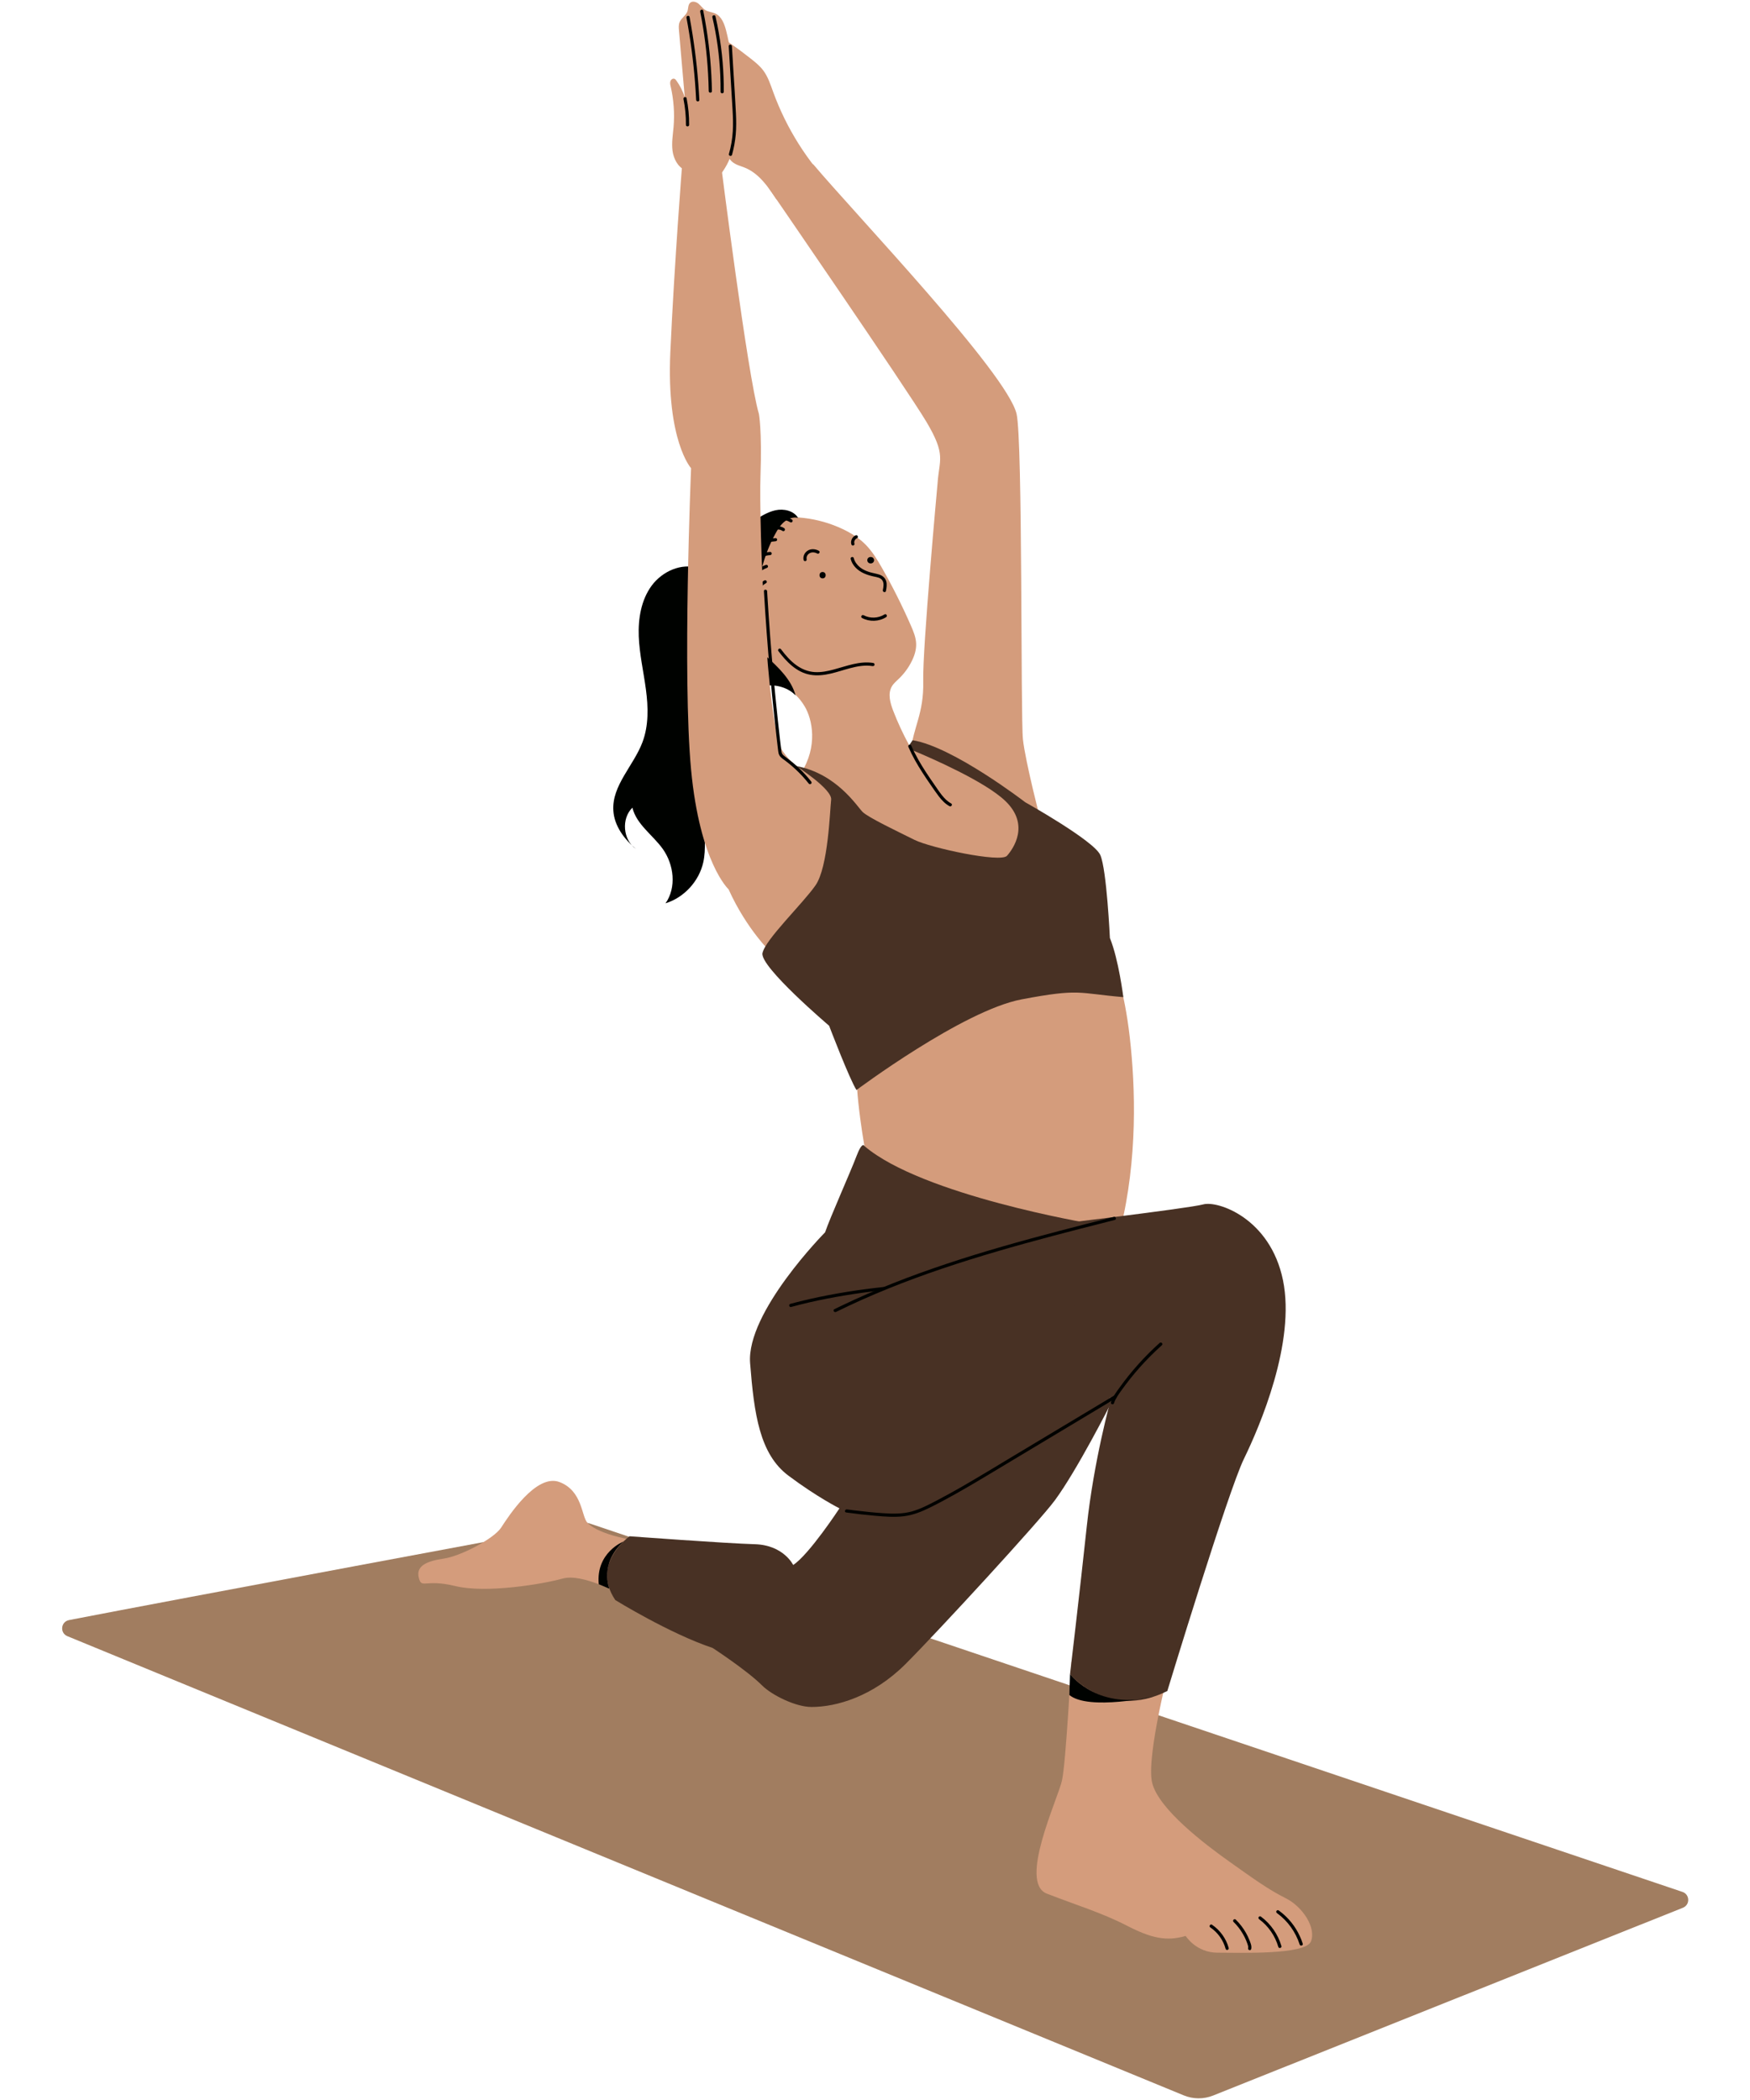 <svg xmlns="http://www.w3.org/2000/svg" xmlns:xlink="http://www.w3.org/1999/xlink" width="300" zoomAndPan="magnify" viewBox="0 0 224.88 270" height="360" preserveAspectRatio="xMidYMid meet" version="1.0"><defs><clipPath id="3399cb3a6a"><path d="M 7.617 195 L 217 195 L 217 269.926 L 7.617 269.926 Z M 7.617 195 " clip-rule="nonzero"/></clipPath><clipPath id="d30c3761c5"><path d="M 86 0.07 L 95 0.07 L 95 25 L 86 25 Z M 86 0.07 " clip-rule="nonzero"/></clipPath></defs><path fill="#000200" d="M 89.754 73.055 C 87.582 72.328 85.094 73.449 83.73 75.293 C 82.371 77.137 81.98 79.535 82.066 81.824 C 82.156 84.113 82.684 86.359 82.984 88.629 C 83.289 90.898 83.352 93.27 82.547 95.414 C 81.414 98.441 78.598 100.984 78.797 104.211 C 78.914 106.172 80.188 107.898 81.707 109.148 C 80.031 108 79.797 105.258 81.25 103.844 C 81.766 106 83.863 107.344 85.152 109.148 C 86.598 111.176 86.934 114.102 85.508 116.141 C 87.898 115.398 89.824 113.305 90.363 110.859 C 90.742 109.148 90.48 107.367 90.496 105.617 C 90.543 101.117 92.438 96.824 92.75 92.34 C 92.938 89.715 92.578 87.09 92.223 84.488 C 91.812 81.488 91.402 78.488 90.988 75.492 " fill-opacity="1" fill-rule="nonzero"/><g clip-path="url(#3399cb3a6a)"><path fill="#a17d60" d="M 8.809 208.297 C 22.461 205.648 71.078 196.594 75.184 195.828 C 75.363 195.793 75.551 195.809 75.727 195.867 L 216.258 243.246 C 217.215 243.57 217.25 244.906 216.316 245.281 L 155.914 269.426 C 154.703 269.91 153.348 269.902 152.137 269.406 L 8.605 210.367 C 7.609 209.957 7.754 208.504 8.809 208.301 Z M 8.809 208.297 " fill-opacity="1" fill-rule="nonzero"/></g><g clip-path="url(#d30c3761c5)"><path fill="#d49c7c" d="M 88.02 21.875 C 87.078 21.457 86.551 20.418 86.41 19.395 C 86.273 18.375 86.453 17.344 86.543 16.316 C 86.688 14.582 86.562 12.828 86.172 11.133 C 86.121 10.91 86.066 10.676 86.133 10.453 C 86.199 10.234 86.438 10.051 86.652 10.133 C 86.762 10.172 86.84 10.27 86.906 10.367 C 87.375 11.016 87.738 11.738 87.98 12.5 C 87.734 9.648 87.484 6.793 87.238 3.941 C 87.203 3.566 87.176 3.176 87.324 2.832 C 87.547 2.309 88.137 1.996 88.32 1.461 C 88.449 1.086 88.383 0.613 88.684 0.352 C 88.984 0.094 89.465 0.238 89.766 0.492 C 90.07 0.746 90.293 1.098 90.633 1.301 C 91.016 1.531 91.488 1.551 91.895 1.734 C 92.719 2.109 93.074 3.07 93.301 3.945 C 94.324 7.895 94.359 12.02 94.391 16.094 C 94.398 16.844 94.402 17.594 94.309 18.34 C 93.977 20.949 92.324 23.363 90.012 24.621 " fill-opacity="1" fill-rule="nonzero"/></g><path fill="#d49c7c" d="M 98.637 23.98 C 98.637 23.98 116.484 49.93 119.051 54.238 C 121.613 58.547 120.691 59.059 120.484 62.137 C 120.484 62.137 118.535 83.367 118.641 87.57 C 118.742 91.777 117.305 93.621 117.102 96.391 L 133.816 105.828 C 133.816 105.828 131.766 97.93 131.461 95.059 C 131.152 92.188 131.445 56.645 130.641 53.211 C 129.406 47.98 110.023 27.672 104.484 21.109 Z M 98.637 23.98 " fill-opacity="1" fill-rule="nonzero"/><path fill="#d49c7c" d="M 99.789 25.664 C 98.711 24.027 97.523 22.301 95.707 21.559 C 95.164 21.34 94.57 21.207 94.121 20.836 C 93.727 20.516 93.488 20.051 93.277 19.59 C 91.375 15.465 91.02 10.648 92.293 6.289 C 92.426 5.84 92.672 5.316 93.141 5.293 C 93.395 5.277 93.629 5.43 93.84 5.578 C 94.738 6.211 95.621 6.867 96.484 7.551 C 97.059 8.004 97.633 8.473 98.074 9.059 C 98.688 9.879 99.004 10.879 99.355 11.844 C 101.055 16.512 103.766 20.812 107.254 24.352 " fill-opacity="1" fill-rule="nonzero"/><path fill="#d49c7c" d="M 131.273 102.645 C 130.512 100.633 128.75 99.125 126.793 98.242 C 124.832 97.359 122.672 97.035 120.539 96.801 C 119.363 96.672 118.141 96.559 117.125 95.957 C 117.012 95.891 116.902 95.816 116.797 95.742 C 116.035 94.34 115.363 92.895 114.785 91.398 C 114.395 90.383 114.059 89.195 114.605 88.254 C 114.836 87.859 115.199 87.562 115.527 87.246 C 116.195 86.602 116.75 85.844 117.16 85.016 C 117.512 84.316 117.758 83.547 117.73 82.766 C 117.703 81.957 117.387 81.191 117.062 80.449 C 115.953 77.91 114.707 75.426 113.336 73.016 C 112.727 71.949 112.086 70.887 111.219 70.012 C 110.391 69.176 109.375 68.543 108.309 68.035 C 105.16 66.531 101.512 66.105 98.098 66.828 C 97.684 66.672 97.184 66.676 96.781 66.871 C 96.016 67.246 95.57 68.051 95.25 68.836 C 93.266 73.68 94.277 79.184 95.578 84.254 C 96.891 89.352 100.598 86.27 103.355 90.75 C 104.418 92.469 105.102 95.98 102.945 99.363 C 100.551 103.129 110.723 110.645 114.645 112.77 C 118.57 114.891 123.445 115.645 127.52 113.824 C 128.945 113.191 130.285 112.199 130.938 110.785 C 131.309 109.988 131.441 109.105 131.551 108.234 C 131.789 106.363 131.941 104.406 131.273 102.641 Z M 131.273 102.645 " fill-opacity="1" fill-rule="nonzero"/><path fill="#000200" d="M 96.703 67.02 C 97.645 66.469 98.574 65.84 99.641 65.605 C 100.707 65.375 101.977 65.652 102.551 66.582 C 101.926 66.434 101.262 66.684 100.77 67.094 C 100.277 67.504 99.934 68.062 99.629 68.625 C 98.098 71.441 97.285 74.652 97.301 77.859 C 96.812 77.383 96.543 76.727 96.332 76.078 C 95.398 73.207 95.359 70.051 96.223 67.156 " fill-opacity="1" fill-rule="nonzero"/><path fill="#000200" d="M 101.754 66.789 C 101.137 66.434 100.41 66.316 99.711 66.445 C 99.605 66.469 99.543 66.598 99.57 66.699 C 99.602 66.812 99.711 66.863 99.82 66.844 C 100.41 66.73 101.031 66.844 101.547 67.145 C 101.777 67.277 101.984 66.922 101.754 66.789 Z M 101.754 66.789 " fill-opacity="1" fill-rule="nonzero"/><path fill="#000200" d="M 100.762 67.91 C 99.996 67.383 99.074 67.801 98.352 68.188 C 98.121 68.309 98.328 68.664 98.559 68.539 C 99.152 68.227 99.922 67.828 100.555 68.266 C 100.648 68.328 100.785 68.281 100.836 68.191 C 100.895 68.09 100.855 67.973 100.762 67.91 Z M 100.762 67.91 " fill-opacity="1" fill-rule="nonzero"/><path fill="#000200" d="M 99.652 69.184 C 98.996 69.23 98.348 69.363 97.73 69.582 C 97.625 69.621 97.555 69.723 97.586 69.836 C 97.613 69.938 97.734 70.016 97.836 69.98 C 98.422 69.77 99.035 69.637 99.652 69.594 C 99.766 69.586 99.859 69.504 99.859 69.387 C 99.859 69.281 99.766 69.176 99.652 69.184 Z M 99.652 69.184 " fill-opacity="1" fill-rule="nonzero"/><path fill="#000200" d="M 98.961 70.961 C 98.25 70.996 97.57 71.289 97.059 71.785 C 96.867 71.969 97.16 72.258 97.348 72.074 C 97.781 71.656 98.359 71.402 98.961 71.371 C 99.07 71.367 99.164 71.281 99.164 71.168 C 99.164 71.059 99.07 70.957 98.961 70.961 Z M 98.961 70.961 " fill-opacity="1" fill-rule="nonzero"/><path fill="#000200" d="M 98.422 72.629 C 97.828 72.84 97.289 73.211 96.891 73.703 C 96.82 73.789 96.805 73.91 96.891 73.992 C 96.961 74.062 97.109 74.078 97.18 73.992 C 97.539 73.551 98.008 73.211 98.531 73.023 C 98.637 72.984 98.707 72.883 98.676 72.77 C 98.648 72.672 98.527 72.59 98.422 72.629 Z M 98.422 72.629 " fill-opacity="1" fill-rule="nonzero"/><path fill="#000200" d="M 98.223 74.625 C 97.395 75.059 97.012 75.973 96.688 76.797 C 96.648 76.902 96.73 77.023 96.832 77.051 C 96.949 77.082 97.043 77.012 97.082 76.906 C 97.367 76.18 97.703 75.359 98.43 74.977 C 98.664 74.855 98.457 74.5 98.223 74.625 Z M 98.223 74.625 " fill-opacity="1" fill-rule="nonzero"/><path fill="#000200" d="M 98.379 84.32 C 99.949 85.727 101.699 87.379 102.227 89.418 C 101.367 88.449 99.734 87.961 98.457 88.172 C 98.18 88.219 97.836 88.27 97.676 88.039 " fill-opacity="1" fill-rule="nonzero"/><path fill="#d49c7c" d="M 111.254 148.332 C 111.254 148.332 109.715 140.188 110.125 136.289 C 110.125 136.289 132.074 118.75 143.152 123.98 C 143.152 123.98 144.484 127.059 145.203 133.418 C 145.922 139.777 146.23 149.008 143.973 158.137 C 143.973 158.137 112.484 158.227 111.254 148.332 Z M 111.254 148.332 " fill-opacity="1" fill-rule="nonzero"/><path fill="#d49c7c" d="M 99.152 122.547 C 99.152 122.547 95.973 119.57 93.613 114.34 C 93.613 114.34 89.922 110.957 88.793 98.957 C 87.664 86.957 88.793 60.199 88.793 60.199 C 88.793 60.199 85.613 56.699 86.125 45.312 C 86.637 33.93 87.664 20.902 87.664 20.902 L 92.609 20.902 C 92.609 20.902 96.074 48.391 97.512 53.211 C 97.512 53.211 97.922 55.262 97.715 61.211 C 97.512 67.16 98.434 93.52 100.586 96.598 C 102.742 99.672 105.102 99.57 106.125 100.699 C 107.152 101.828 109.922 120.801 99.152 122.547 Z M 99.152 122.547 " fill-opacity="1" fill-rule="nonzero"/><path fill="#483124" d="M 142.641 120.598 C 142.641 120.598 142.23 111.777 141.406 109.93 C 140.586 108.082 131.754 103.145 131.754 103.145 C 131.754 103.145 122.469 96 117.273 95.172 L 116.805 95.863 C 116.82 95.887 116.836 95.906 116.852 95.93 C 116.961 96.07 117.121 96.242 117.262 96.387 C 117.305 96.43 117.348 96.473 117.391 96.516 C 119.734 97.496 126.57 100.473 129.195 102.98 C 132.383 106.031 130.23 109.109 129.41 110.031 C 128.59 110.957 119.562 109.008 117.512 107.98 C 115.461 106.957 111.562 105.109 110.844 104.391 C 110.125 103.672 107.508 99.457 102.305 98.488 C 102.305 98.488 106.961 101.457 106.801 102.82 C 106.641 104.184 106.434 111.469 104.793 113.828 C 103.152 116.184 98.328 120.801 97.973 122.543 C 97.613 124.289 106.539 131.879 106.539 131.879 C 106.539 131.879 109.168 138.773 110.059 140.145 C 110.059 140.145 123.719 129.93 131.281 128.492 C 138.844 127.059 138.5 127.703 144.367 128.203 C 144.367 128.203 143.77 123.363 142.641 120.598 Z M 142.641 120.598 " fill-opacity="1" fill-rule="nonzero"/><path fill="#d49c7c" d="M 79.766 205.008 C 79.766 205.008 74.844 202.238 72.281 202.957 C 69.715 203.676 62.422 204.887 58.477 203.922 C 54.535 202.957 54.156 204.359 53.781 202.836 C 53.406 201.316 54.844 200.699 56.996 200.391 C 59.152 200.086 63.461 197.828 64.383 196.391 C 65.305 194.957 68.895 189.418 71.871 190.547 C 74.844 191.676 74.695 194.973 75.461 195.777 C 77.305 197.727 83.562 198.34 83.562 198.34 Z M 79.766 205.008 " fill-opacity="1" fill-rule="nonzero"/><path fill="#d49c7c" d="M 137.703 213.637 C 137.613 214.445 136.996 226.547 136.484 228.906 C 135.973 231.266 130.844 242.035 134.535 243.469 C 138.23 244.906 141.613 245.93 144.793 247.57 C 147.973 249.211 149.922 249.625 152.383 248.906 C 152.383 248.906 153.715 251.059 156.484 251.059 C 159.254 251.059 167.766 251.367 168.484 249.625 C 169.203 247.879 167.434 245.148 165.242 244.055 C 163.047 242.957 161.203 241.625 158.023 239.367 C 154.844 237.109 148.895 232.598 148.074 229.211 C 147.254 225.828 150.465 213.637 150.465 213.637 Z M 137.703 213.637 " fill-opacity="1" fill-rule="nonzero"/><path fill="#483124" d="M 140.176 157.316 C 140.176 157.316 118.492 153.688 111.078 147.348 C 111.078 147.348 110.809 146.66 110.055 148.656 C 109.305 150.648 106.641 156.598 106.023 158.441 C 106.023 158.441 95.871 168.699 96.383 175.262 C 96.895 181.828 97.613 186.957 101.305 189.723 C 104.996 192.492 107.871 193.93 107.871 193.93 C 107.871 193.93 103.973 199.879 101.922 201.211 C 101.922 201.211 100.691 198.648 96.996 198.543 C 93.305 198.441 80.895 197.52 80.895 197.52 C 80.895 197.52 75.871 201.008 79.051 205.723 C 79.051 205.723 86.023 210.031 91.562 211.879 C 91.562 211.879 95.969 214.746 97.922 216.699 C 99.152 217.93 102.227 219.469 104.281 219.469 C 107.484 219.469 112.176 218.133 116.383 213.93 C 120.586 209.723 133.566 195.613 135.562 192.902 C 138.434 189.008 142.742 180.492 142.742 180.492 " fill-opacity="1" fill-rule="nonzero"/><path fill="#483124" d="M 142.742 180 C 142.742 180 140.586 187.676 139.664 196.289 C 138.742 204.906 137.512 215.266 137.512 215.266 C 137.512 215.266 142.434 221.211 150.023 217.418 C 150.023 217.418 157.82 191.777 159.871 187.57 C 161.922 183.367 166.535 172.598 164.895 164.598 C 163.254 156.598 156.484 154.34 154.641 154.852 C 152.793 155.367 133.969 157.605 133.969 157.605 Z M 142.742 180 " fill-opacity="1" fill-rule="nonzero"/><path fill="#000200" d="M 105.703 74.363 C 106.23 74.363 106.23 73.543 105.703 73.543 C 105.172 73.543 105.172 74.363 105.703 74.363 Z M 105.703 74.363 " fill-opacity="1" fill-rule="nonzero"/><path fill="#000200" d="M 111.91 71.613 L 111.855 71.613 C 111.801 71.613 111.746 71.625 111.699 71.648 C 111.648 71.668 111.602 71.695 111.566 71.734 C 111.527 71.773 111.496 71.816 111.48 71.867 C 111.457 71.918 111.441 71.969 111.445 72.023 L 111.461 72.133 C 111.48 72.203 111.516 72.266 111.566 72.316 L 111.648 72.379 C 111.711 72.418 111.781 72.438 111.855 72.438 L 111.91 72.438 C 111.965 72.438 112.02 72.426 112.066 72.402 C 112.117 72.387 112.164 72.355 112.199 72.316 C 112.238 72.281 112.27 72.234 112.285 72.184 C 112.309 72.137 112.324 72.082 112.32 72.027 L 112.305 71.918 C 112.285 71.848 112.25 71.789 112.199 71.734 L 112.117 71.672 C 112.055 71.633 111.984 71.617 111.91 71.613 Z M 111.91 71.613 " fill-opacity="1" fill-rule="nonzero"/><path fill="#000200" d="M 109.312 71.867 C 109.527 72.715 110.211 73.352 110.988 73.707 C 111.41 73.902 111.859 74.031 112.316 74.129 C 112.68 74.207 113.137 74.27 113.367 74.594 C 113.629 74.957 113.527 75.469 113.449 75.875 C 113.398 76.133 113.797 76.242 113.848 75.98 C 113.926 75.574 114 75.129 113.879 74.723 C 113.746 74.281 113.402 74.012 112.98 73.871 C 112.559 73.734 112.098 73.676 111.668 73.535 C 111.238 73.395 110.816 73.199 110.469 72.906 C 110.121 72.613 109.828 72.219 109.711 71.758 C 109.645 71.504 109.25 71.609 109.316 71.867 Z M 109.312 71.867 " fill-opacity="1" fill-rule="nonzero"/><path fill="#000200" d="M 110.773 79.457 C 111.734 79.969 112.945 79.934 113.871 79.348 C 114.094 79.207 113.887 78.855 113.664 78.996 C 112.863 79.5 111.816 79.547 110.98 79.102 C 110.746 78.977 110.539 79.332 110.773 79.457 Z M 110.773 79.457 " fill-opacity="1" fill-rule="nonzero"/><path fill="#000200" d="M 103.652 71.891 C 103.625 71.762 103.645 71.602 103.703 71.477 C 103.773 71.336 103.871 71.223 104.004 71.145 C 104.309 70.957 104.703 71 105.008 71.164 C 105.242 71.289 105.449 70.938 105.215 70.812 C 104.777 70.574 104.207 70.523 103.777 70.801 C 103.379 71.055 103.152 71.535 103.258 72 C 103.281 72.105 103.406 72.172 103.508 72.145 C 103.621 72.113 103.676 72 103.652 71.891 Z M 103.652 71.891 " fill-opacity="1" fill-rule="nonzero"/><path fill="#000200" d="M 109.793 69.887 C 109.789 69.867 109.781 69.844 109.777 69.82 C 109.777 69.812 109.773 69.801 109.773 69.793 C 109.777 69.809 109.777 69.836 109.773 69.805 C 109.77 69.758 109.77 69.715 109.773 69.672 C 109.773 69.664 109.781 69.629 109.773 69.664 C 109.77 69.699 109.773 69.664 109.777 69.656 C 109.781 69.633 109.785 69.609 109.793 69.59 C 109.797 69.57 109.805 69.547 109.812 69.527 C 109.812 69.52 109.82 69.508 109.824 69.5 C 109.809 69.527 109.809 69.535 109.812 69.52 C 109.816 69.516 109.82 69.508 109.824 69.504 C 109.84 69.469 109.859 69.43 109.883 69.398 C 109.891 69.387 109.898 69.379 109.906 69.367 C 109.898 69.379 109.879 69.398 109.898 69.371 C 109.914 69.359 109.926 69.344 109.941 69.328 C 109.957 69.309 109.973 69.297 109.992 69.281 C 109.996 69.277 110.023 69.254 110 69.273 C 109.973 69.297 110 69.273 110.008 69.266 C 110.027 69.258 110.043 69.246 110.059 69.234 C 110.07 69.227 110.082 69.223 110.094 69.219 C 110.105 69.211 110.145 69.195 110.09 69.219 C 110.141 69.195 110.184 69.172 110.211 69.121 C 110.238 69.078 110.25 69.016 110.234 68.965 C 110.203 68.871 110.086 68.777 109.98 68.82 C 109.758 68.914 109.574 69.074 109.469 69.297 C 109.363 69.516 109.328 69.762 109.402 69.996 C 109.43 70.098 109.547 70.172 109.652 70.137 C 109.762 70.105 109.828 69.996 109.797 69.887 Z M 109.793 69.887 " fill-opacity="1" fill-rule="nonzero"/><path fill="#000200" d="M 98.16 76.012 C 98.262 77.793 98.383 79.57 98.512 81.348 C 98.645 83.125 98.789 84.887 98.949 86.652 C 99.109 88.418 99.285 90.203 99.473 91.973 C 99.566 92.859 99.664 93.746 99.766 94.633 C 99.816 95.07 99.867 95.508 99.918 95.945 C 99.941 96.16 99.969 96.375 99.996 96.59 C 100.02 96.781 100.059 96.969 100.16 97.137 C 100.359 97.453 100.703 97.652 100.992 97.871 C 101.305 98.105 101.605 98.355 101.898 98.613 C 102.492 99.137 103.051 99.703 103.562 100.309 C 103.691 100.457 103.816 100.609 103.938 100.766 C 104.008 100.852 104.156 100.836 104.227 100.766 C 104.312 100.68 104.297 100.562 104.227 100.473 C 103.738 99.855 103.211 99.277 102.641 98.734 C 102.07 98.195 101.469 97.723 100.848 97.258 C 100.719 97.16 100.586 97.051 100.504 96.91 C 100.41 96.75 100.398 96.555 100.379 96.375 C 100.324 95.938 100.273 95.5 100.223 95.059 C 100.125 94.191 100.027 93.324 99.934 92.453 C 99.746 90.695 99.57 88.941 99.41 87.184 C 99.246 85.426 99.102 83.684 98.969 81.93 C 98.836 80.18 98.715 78.426 98.609 76.672 C 98.594 76.449 98.582 76.23 98.57 76.012 C 98.555 75.75 98.145 75.746 98.16 76.012 Z M 98.16 76.012 " fill-opacity="1" fill-rule="nonzero"/><path fill="#000200" d="M 116.742 96.051 C 117.242 97.207 117.871 98.301 118.555 99.359 C 118.895 99.887 119.246 100.406 119.605 100.922 C 119.961 101.438 120.285 101.918 120.648 102.395 C 121.016 102.871 121.465 103.355 122.02 103.652 C 122.254 103.773 122.461 103.422 122.227 103.297 C 121.746 103.043 121.371 102.652 121.035 102.23 C 120.676 101.773 120.355 101.285 120.027 100.812 C 119.324 99.801 118.637 98.781 118.031 97.711 C 117.688 97.105 117.371 96.484 117.094 95.844 C 117.051 95.742 116.902 95.719 116.812 95.77 C 116.711 95.832 116.695 95.949 116.742 96.051 Z M 116.742 96.051 " fill-opacity="1" fill-rule="nonzero"/><path fill="#000200" d="M 100.008 83.695 C 101.043 85.07 102.352 86.449 104.125 86.754 C 105.895 87.062 107.582 86.344 109.25 85.906 C 110.184 85.66 111.16 85.48 112.125 85.641 C 112.234 85.656 112.344 85.609 112.379 85.496 C 112.402 85.398 112.344 85.262 112.234 85.242 C 110.488 84.953 108.816 85.629 107.16 86.074 C 106.352 86.293 105.516 86.465 104.672 86.41 C 103.828 86.355 103.047 86.039 102.363 85.551 C 101.578 84.996 100.938 84.254 100.363 83.488 C 100.297 83.402 100.184 83.355 100.082 83.418 C 99.996 83.469 99.941 83.609 100.008 83.695 Z M 100.008 83.695 " fill-opacity="1" fill-rule="nonzero"/><path fill="#000200" d="M 87.816 12.734 C 88.035 13.828 88.141 14.938 88.133 16.055 C 88.129 16.316 88.539 16.316 88.543 16.055 C 88.551 14.902 88.441 13.754 88.215 12.629 C 88.164 12.367 87.766 12.477 87.816 12.734 Z M 87.816 12.734 " fill-opacity="1" fill-rule="nonzero"/><path fill="#000200" d="M 88.203 2.289 C 88.711 5.004 89.074 7.746 89.293 10.5 C 89.355 11.281 89.406 12.059 89.445 12.84 C 89.461 13.102 89.871 13.105 89.855 12.84 C 89.715 10.051 89.43 7.273 88.996 4.516 C 88.875 3.734 88.742 2.957 88.598 2.18 C 88.551 1.922 88.152 2.031 88.203 2.289 Z M 88.203 2.289 " fill-opacity="1" fill-rule="nonzero"/><path fill="#000200" d="M 89.965 1.5 C 90.488 4.129 90.828 6.785 90.977 9.461 C 91.02 10.211 91.047 10.965 91.062 11.719 C 91.066 11.98 91.477 11.98 91.473 11.719 C 91.422 9.02 91.188 6.328 90.766 3.668 C 90.645 2.906 90.508 2.148 90.359 1.391 C 90.309 1.133 89.914 1.242 89.965 1.5 Z M 89.965 1.5 " fill-opacity="1" fill-rule="nonzero"/><path fill="#000200" d="M 91.531 2.215 C 92.098 4.66 92.438 7.152 92.547 9.656 C 92.578 10.371 92.59 11.086 92.586 11.801 C 92.582 12.062 92.992 12.062 92.996 11.801 C 93.016 9.254 92.801 6.711 92.355 4.207 C 92.234 3.504 92.09 2.805 91.93 2.105 C 91.867 1.852 91.473 1.957 91.531 2.215 Z M 91.531 2.215 " fill-opacity="1" fill-rule="nonzero"/><path fill="#000200" d="M 107.422 168.68 C 109.629 167.59 111.883 166.59 114.164 165.668 C 116.441 164.746 118.746 163.902 121.074 163.113 C 123.398 162.328 125.754 161.594 128.117 160.902 C 130.477 160.207 132.855 159.555 135.238 158.922 C 137.621 158.289 139.988 157.684 142.363 157.082 C 142.668 157.004 142.969 156.926 143.27 156.848 C 143.527 156.785 143.418 156.391 143.16 156.453 C 140.766 157.062 138.367 157.676 135.973 158.305 C 133.578 158.934 131.211 159.578 128.844 160.262 C 126.473 160.945 124.102 161.672 121.754 162.453 C 119.41 163.234 117.09 164.066 114.797 164.973 C 112.504 165.883 110.266 166.852 108.059 167.914 C 107.777 168.051 107.496 168.188 107.219 168.324 C 106.98 168.441 107.188 168.793 107.426 168.676 Z M 107.422 168.68 " fill-opacity="1" fill-rule="nonzero"/><path fill="#000200" d="M 101.656 168.039 C 103.164 167.625 104.691 167.277 106.227 166.977 C 107.762 166.676 109.383 166.41 110.973 166.191 C 111.832 166.074 112.695 165.969 113.562 165.879 C 113.672 165.867 113.766 165.793 113.766 165.676 C 113.766 165.574 113.672 165.457 113.562 165.469 C 111.988 165.637 110.418 165.844 108.855 166.094 C 107.293 166.348 105.684 166.648 104.113 167.004 C 103.254 167.195 102.398 167.41 101.551 167.641 C 101.297 167.711 101.402 168.109 101.66 168.039 Z M 101.656 168.039 " fill-opacity="1" fill-rule="nonzero"/><path fill="#000200" d="M 143.172 180.41 C 143.355 179.809 143.75 179.293 144.109 178.785 C 144.469 178.281 144.859 177.762 145.254 177.266 C 146.039 176.281 146.875 175.34 147.762 174.445 C 148.266 173.934 148.789 173.438 149.328 172.953 C 149.523 172.777 149.234 172.488 149.035 172.664 C 147.109 174.391 145.375 176.328 143.863 178.43 C 143.445 179.012 142.988 179.605 142.777 180.301 C 142.699 180.555 143.094 180.66 143.172 180.41 Z M 143.172 180.41 " fill-opacity="1" fill-rule="nonzero"/><path fill="#000200" d="M 108.73 194.461 C 109.977 194.637 111.227 194.777 112.48 194.887 C 113.703 194.992 114.945 195.098 116.172 194.941 C 117.395 194.789 118.469 194.34 119.543 193.809 C 120.617 193.277 121.75 192.668 122.832 192.059 C 125.023 190.828 127.172 189.52 129.324 188.227 C 131.48 186.93 133.758 185.566 135.973 184.238 C 138.184 182.906 140.383 181.59 142.586 180.266 C 142.863 180.102 143.141 179.938 143.414 179.77 C 143.641 179.637 143.434 179.281 143.207 179.418 C 141.02 180.727 138.836 182.039 136.648 183.352 C 134.465 184.664 132.277 185.973 130.094 187.285 C 127.906 188.598 125.809 189.879 123.641 191.129 C 122.57 191.742 121.488 192.344 120.395 192.914 C 119.297 193.484 118.281 194.027 117.133 194.34 C 115.988 194.652 114.723 194.641 113.512 194.555 C 112.305 194.473 111.023 194.344 109.789 194.191 C 109.469 194.148 109.152 194.109 108.836 194.062 C 108.578 194.027 108.465 194.422 108.727 194.461 Z M 108.73 194.461 " fill-opacity="1" fill-rule="nonzero"/><path fill="#000200" d="M 157.914 250.453 C 157.582 249.238 156.812 248.172 155.77 247.465 C 155.578 247.332 155.336 247.641 155.52 247.785 C 155.551 247.809 155.582 247.832 155.613 247.855 C 155.699 247.926 155.816 247.941 155.902 247.855 C 155.973 247.785 155.992 247.637 155.902 247.566 C 155.871 247.543 155.84 247.52 155.812 247.496 L 155.562 247.816 C 156.516 248.465 157.215 249.449 157.52 250.562 C 157.586 250.816 157.984 250.707 157.914 250.453 Z M 157.914 250.453 " fill-opacity="1" fill-rule="nonzero"/><path fill="#000200" d="M 158.539 247.102 C 159.008 247.562 159.41 248.078 159.738 248.648 C 159.902 248.926 160.047 249.219 160.172 249.52 C 160.23 249.668 160.285 249.812 160.336 249.961 C 160.391 250.125 160.453 250.301 160.414 250.477 C 160.352 250.73 160.746 250.84 160.809 250.586 C 160.895 250.211 160.734 249.832 160.598 249.492 C 160.465 249.148 160.312 248.828 160.137 248.516 C 159.781 247.891 159.34 247.316 158.828 246.812 C 158.641 246.625 158.352 246.918 158.539 247.102 Z M 158.539 247.102 " fill-opacity="1" fill-rule="nonzero"/><path fill="#000200" d="M 161.836 246.762 C 163.016 247.637 163.887 248.902 164.293 250.312 C 164.367 250.566 164.766 250.457 164.691 250.203 C 164.25 248.688 163.312 247.348 162.047 246.41 C 161.957 246.344 161.816 246.395 161.766 246.484 C 161.703 246.586 161.75 246.695 161.84 246.762 Z M 161.836 246.762 " fill-opacity="1" fill-rule="nonzero"/><path fill="#000200" d="M 164.129 245.977 C 165.496 246.965 166.527 248.402 167.039 250.008 C 167.117 250.258 167.516 250.152 167.434 249.898 C 167.012 248.57 166.258 247.352 165.254 246.387 C 164.969 246.109 164.66 245.855 164.336 245.621 C 164.246 245.559 164.109 245.605 164.055 245.695 C 163.996 245.801 164.039 245.91 164.129 245.977 Z M 164.129 245.977 " fill-opacity="1" fill-rule="nonzero"/><path fill="#000200" d="M 137.512 215.266 C 137.816 215.57 141.316 219.953 148.336 218.121 C 148.336 218.121 139.914 219.98 137.43 217.93 Z M 137.512 215.266 " fill-opacity="1" fill-rule="nonzero"/><path fill="#000200" d="M 78.301 204.273 C 78.301 204.273 76.93 201.145 80.09 198.203 C 80.09 198.203 76.535 199.598 76.922 203.688 Z M 78.301 204.273 " fill-opacity="1" fill-rule="nonzero"/><path fill="#000200" d="M 94.059 19.902 C 94.293 19.055 94.453 18.188 94.535 17.309 C 94.613 16.434 94.605 15.477 94.559 14.562 C 94.473 12.723 94.344 10.883 94.23 9.047 C 94.168 8.012 94.105 6.977 94.043 5.941 C 94.027 5.68 93.617 5.676 93.633 5.941 C 93.742 7.766 93.852 9.59 93.961 11.41 C 94.02 12.328 94.078 13.242 94.129 14.156 C 94.18 15.074 94.211 15.969 94.156 16.871 C 94.098 17.859 93.93 18.84 93.66 19.793 C 93.59 20.047 93.984 20.156 94.059 19.902 Z M 94.059 19.902 " fill-opacity="1" fill-rule="nonzero"/></svg>